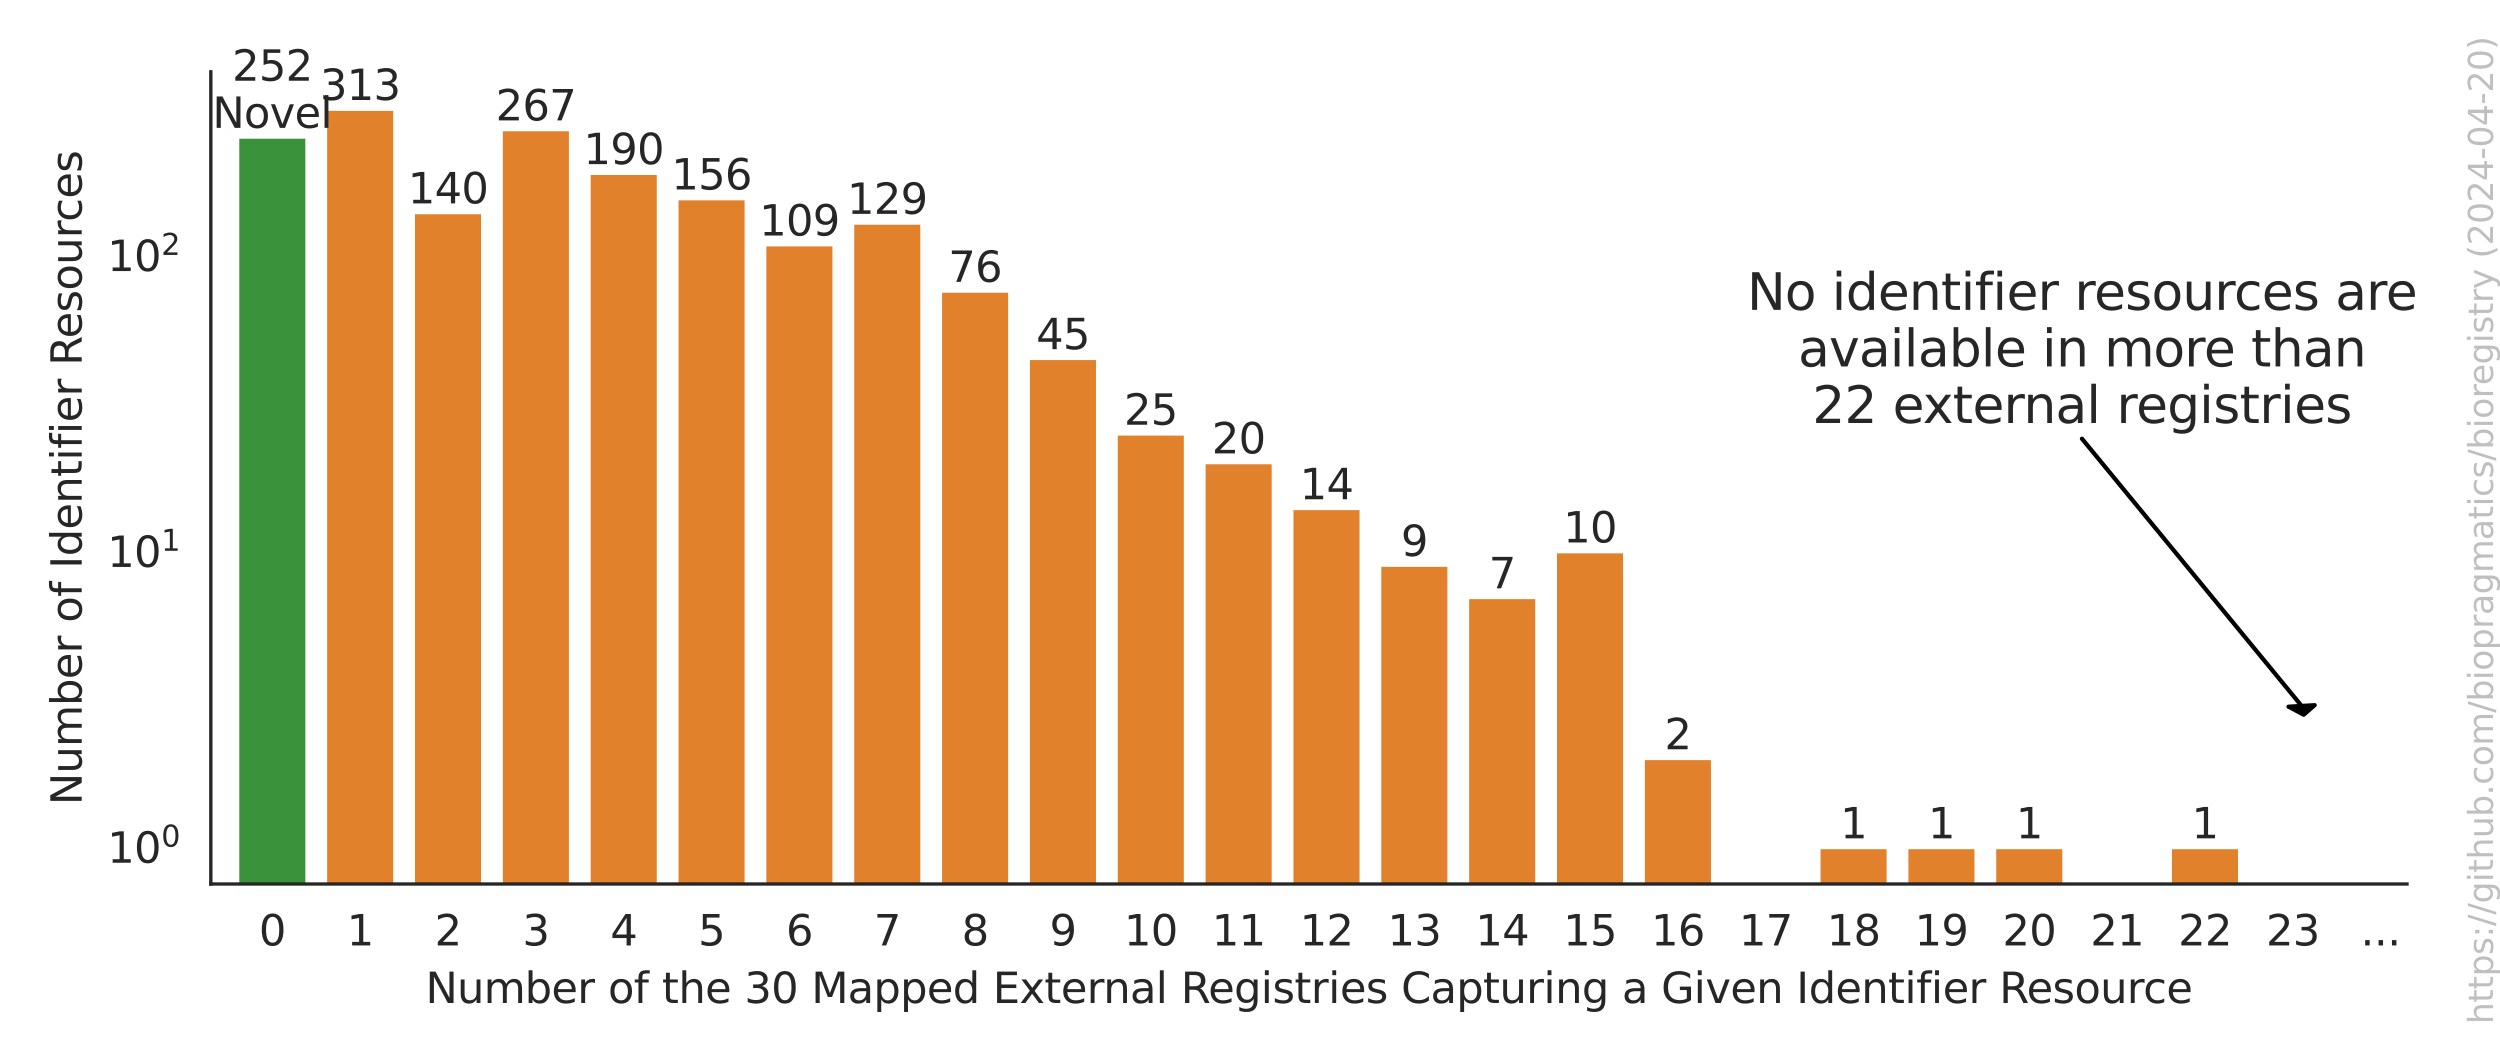 <?xml version="1.0" encoding="utf-8" standalone="no"?>
<!DOCTYPE svg PUBLIC "-//W3C//DTD SVG 1.1//EN"
  "http://www.w3.org/Graphics/SVG/1.1/DTD/svg11.dtd">
<svg xmlns:xlink="http://www.w3.org/1999/xlink" width="594pt" height="252pt" viewBox="0 0 594 252" xmlns="http://www.w3.org/2000/svg" version="1.1">
 <defs>
  <style type="text/css">*{stroke-linejoin: round; stroke-linecap: butt}</style>
 </defs>
 <g id="figure_1">
  <g id="patch_1">
   <path d="M 0 252 
L 594 252 
L 594 0 
L 0 0 
z
" style="fill: #ffffff"/>
  </g>
  <g id="axes_1">
   <g id="patch_2">
    <path d="M 50.093 210.04 
L 571.907 210.04 
L 571.907 17.069 
L 50.093 17.069 
z
" style="fill: #ffffff"/>
   </g>
   <g id="matplotlib.axis_1">
    <g id="xtick_1">
     <g id="text_1">
      <!-- 0 -->
      <g style="fill: #262626" transform="translate(61.522 224.638) scale(0.1 -0.1)">
       <defs>
        <path id="DejaVuSans-30" d="M 2034 4250 
Q 1547 4250 1301 3770 
Q 1056 3291 1056 2328 
Q 1056 1369 1301 889 
Q 1547 409 2034 409 
Q 2525 409 2770 889 
Q 3016 1369 3016 2328 
Q 3016 3291 2770 3770 
Q 2525 4250 2034 4250 
z
M 2034 4750 
Q 2819 4750 3233 4129 
Q 3647 3509 3647 2328 
Q 3647 1150 3233 529 
Q 2819 -91 2034 -91 
Q 1250 -91 836 529 
Q 422 1150 422 2328 
Q 422 3509 836 4129 
Q 1250 4750 2034 4750 
z
" transform="scale(0.016)"/>
       </defs>
       <use xlink:href="#DejaVuSans-30"/>
      </g>
     </g>
    </g>
    <g id="xtick_2">
     <g id="text_2">
      <!-- 1 -->
      <g style="fill: #262626" transform="translate(82.395 224.638) scale(0.1 -0.1)">
       <defs>
        <path id="DejaVuSans-31" d="M 794 531 
L 1825 531 
L 1825 4091 
L 703 3866 
L 703 4441 
L 1819 4666 
L 2450 4666 
L 2450 531 
L 3481 531 
L 3481 0 
L 794 0 
L 794 531 
z
" transform="scale(0.016)"/>
       </defs>
       <use xlink:href="#DejaVuSans-31"/>
      </g>
     </g>
    </g>
    <g id="xtick_3">
     <g id="text_3">
      <!-- 2 -->
      <g style="fill: #262626" transform="translate(103.267 224.638) scale(0.1 -0.1)">
       <defs>
        <path id="DejaVuSans-32" d="M 1228 531 
L 3431 531 
L 3431 0 
L 469 0 
L 469 531 
Q 828 903 1448 1529 
Q 2069 2156 2228 2338 
Q 2531 2678 2651 2914 
Q 2772 3150 2772 3378 
Q 2772 3750 2511 3984 
Q 2250 4219 1831 4219 
Q 1534 4219 1204 4116 
Q 875 4013 500 3803 
L 500 4441 
Q 881 4594 1212 4672 
Q 1544 4750 1819 4750 
Q 2544 4750 2975 4387 
Q 3406 4025 3406 3419 
Q 3406 3131 3298 2873 
Q 3191 2616 2906 2266 
Q 2828 2175 2409 1742 
Q 1991 1309 1228 531 
z
" transform="scale(0.016)"/>
       </defs>
       <use xlink:href="#DejaVuSans-32"/>
      </g>
     </g>
    </g>
    <g id="xtick_4">
     <g id="text_4">
      <!-- 3 -->
      <g style="fill: #262626" transform="translate(124.14 224.638) scale(0.1 -0.1)">
       <defs>
        <path id="DejaVuSans-33" d="M 2597 2516 
Q 3050 2419 3304 2112 
Q 3559 1806 3559 1356 
Q 3559 666 3084 287 
Q 2609 -91 1734 -91 
Q 1441 -91 1130 -33 
Q 819 25 488 141 
L 488 750 
Q 750 597 1062 519 
Q 1375 441 1716 441 
Q 2309 441 2620 675 
Q 2931 909 2931 1356 
Q 2931 1769 2642 2001 
Q 2353 2234 1838 2234 
L 1294 2234 
L 1294 2753 
L 1863 2753 
Q 2328 2753 2575 2939 
Q 2822 3125 2822 3475 
Q 2822 3834 2567 4026 
Q 2313 4219 1838 4219 
Q 1578 4219 1281 4162 
Q 984 4106 628 3988 
L 628 4550 
Q 988 4650 1302 4700 
Q 1616 4750 1894 4750 
Q 2613 4750 3031 4423 
Q 3450 4097 3450 3541 
Q 3450 3153 3228 2886 
Q 3006 2619 2597 2516 
z
" transform="scale(0.016)"/>
       </defs>
       <use xlink:href="#DejaVuSans-33"/>
      </g>
     </g>
    </g>
    <g id="xtick_5">
     <g id="text_5">
      <!-- 4 -->
      <g style="fill: #262626" transform="translate(145.012 224.638) scale(0.1 -0.1)">
       <defs>
        <path id="DejaVuSans-34" d="M 2419 4116 
L 825 1625 
L 2419 1625 
L 2419 4116 
z
M 2253 4666 
L 3047 4666 
L 3047 1625 
L 3713 1625 
L 3713 1100 
L 3047 1100 
L 3047 0 
L 2419 0 
L 2419 1100 
L 313 1100 
L 313 1709 
L 2253 4666 
z
" transform="scale(0.016)"/>
       </defs>
       <use xlink:href="#DejaVuSans-34"/>
      </g>
     </g>
    </g>
    <g id="xtick_6">
     <g id="text_6">
      <!-- 5 -->
      <g style="fill: #262626" transform="translate(165.885 224.638) scale(0.1 -0.1)">
       <defs>
        <path id="DejaVuSans-35" d="M 691 4666 
L 3169 4666 
L 3169 4134 
L 1269 4134 
L 1269 2991 
Q 1406 3038 1543 3061 
Q 1681 3084 1819 3084 
Q 2600 3084 3056 2656 
Q 3513 2228 3513 1497 
Q 3513 744 3044 326 
Q 2575 -91 1722 -91 
Q 1428 -91 1123 -41 
Q 819 9 494 109 
L 494 744 
Q 775 591 1075 516 
Q 1375 441 1709 441 
Q 2250 441 2565 725 
Q 2881 1009 2881 1497 
Q 2881 1984 2565 2268 
Q 2250 2553 1709 2553 
Q 1456 2553 1204 2497 
Q 953 2441 691 2322 
L 691 4666 
z
" transform="scale(0.016)"/>
       </defs>
       <use xlink:href="#DejaVuSans-35"/>
      </g>
     </g>
    </g>
    <g id="xtick_7">
     <g id="text_7">
      <!-- 6 -->
      <g style="fill: #262626" transform="translate(186.758 224.638) scale(0.1 -0.1)">
       <defs>
        <path id="DejaVuSans-36" d="M 2113 2584 
Q 1688 2584 1439 2293 
Q 1191 2003 1191 1497 
Q 1191 994 1439 701 
Q 1688 409 2113 409 
Q 2538 409 2786 701 
Q 3034 994 3034 1497 
Q 3034 2003 2786 2293 
Q 2538 2584 2113 2584 
z
M 3366 4563 
L 3366 3988 
Q 3128 4100 2886 4159 
Q 2644 4219 2406 4219 
Q 1781 4219 1451 3797 
Q 1122 3375 1075 2522 
Q 1259 2794 1537 2939 
Q 1816 3084 2150 3084 
Q 2853 3084 3261 2657 
Q 3669 2231 3669 1497 
Q 3669 778 3244 343 
Q 2819 -91 2113 -91 
Q 1303 -91 875 529 
Q 447 1150 447 2328 
Q 447 3434 972 4092 
Q 1497 4750 2381 4750 
Q 2619 4750 2861 4703 
Q 3103 4656 3366 4563 
z
" transform="scale(0.016)"/>
       </defs>
       <use xlink:href="#DejaVuSans-36"/>
      </g>
     </g>
    </g>
    <g id="xtick_8">
     <g id="text_8">
      <!-- 7 -->
      <g style="fill: #262626" transform="translate(207.63 224.638) scale(0.1 -0.1)">
       <defs>
        <path id="DejaVuSans-37" d="M 525 4666 
L 3525 4666 
L 3525 4397 
L 1831 0 
L 1172 0 
L 2766 4134 
L 525 4134 
L 525 4666 
z
" transform="scale(0.016)"/>
       </defs>
       <use xlink:href="#DejaVuSans-37"/>
      </g>
     </g>
    </g>
    <g id="xtick_9">
     <g id="text_9">
      <!-- 8 -->
      <g style="fill: #262626" transform="translate(228.503 224.638) scale(0.1 -0.1)">
       <defs>
        <path id="DejaVuSans-38" d="M 2034 2216 
Q 1584 2216 1326 1975 
Q 1069 1734 1069 1313 
Q 1069 891 1326 650 
Q 1584 409 2034 409 
Q 2484 409 2743 651 
Q 3003 894 3003 1313 
Q 3003 1734 2745 1975 
Q 2488 2216 2034 2216 
z
M 1403 2484 
Q 997 2584 770 2862 
Q 544 3141 544 3541 
Q 544 4100 942 4425 
Q 1341 4750 2034 4750 
Q 2731 4750 3128 4425 
Q 3525 4100 3525 3541 
Q 3525 3141 3298 2862 
Q 3072 2584 2669 2484 
Q 3125 2378 3379 2068 
Q 3634 1759 3634 1313 
Q 3634 634 3220 271 
Q 2806 -91 2034 -91 
Q 1263 -91 848 271 
Q 434 634 434 1313 
Q 434 1759 690 2068 
Q 947 2378 1403 2484 
z
M 1172 3481 
Q 1172 3119 1398 2916 
Q 1625 2713 2034 2713 
Q 2441 2713 2670 2916 
Q 2900 3119 2900 3481 
Q 2900 3844 2670 4047 
Q 2441 4250 2034 4250 
Q 1625 4250 1398 4047 
Q 1172 3844 1172 3481 
z
" transform="scale(0.016)"/>
       </defs>
       <use xlink:href="#DejaVuSans-38"/>
      </g>
     </g>
    </g>
    <g id="xtick_10">
     <g id="text_10">
      <!-- 9 -->
      <g style="fill: #262626" transform="translate(249.375 224.638) scale(0.1 -0.1)">
       <defs>
        <path id="DejaVuSans-39" d="M 703 97 
L 703 672 
Q 941 559 1184 500 
Q 1428 441 1663 441 
Q 2288 441 2617 861 
Q 2947 1281 2994 2138 
Q 2813 1869 2534 1725 
Q 2256 1581 1919 1581 
Q 1219 1581 811 2004 
Q 403 2428 403 3163 
Q 403 3881 828 4315 
Q 1253 4750 1959 4750 
Q 2769 4750 3195 4129 
Q 3622 3509 3622 2328 
Q 3622 1225 3098 567 
Q 2575 -91 1691 -91 
Q 1453 -91 1209 -44 
Q 966 3 703 97 
z
M 1959 2075 
Q 2384 2075 2632 2365 
Q 2881 2656 2881 3163 
Q 2881 3666 2632 3958 
Q 2384 4250 1959 4250 
Q 1534 4250 1286 3958 
Q 1038 3666 1038 3163 
Q 1038 2656 1286 2365 
Q 1534 2075 1959 2075 
z
" transform="scale(0.016)"/>
       </defs>
       <use xlink:href="#DejaVuSans-39"/>
      </g>
     </g>
    </g>
    <g id="xtick_11">
     <g id="text_11">
      <!-- 10 -->
      <g style="fill: #262626" transform="translate(267.067 224.638) scale(0.1 -0.1)">
       <use xlink:href="#DejaVuSans-31"/>
       <use xlink:href="#DejaVuSans-30" x="63.623"/>
      </g>
     </g>
    </g>
    <g id="xtick_12">
     <g id="text_12">
      <!-- 11 -->
      <g style="fill: #262626" transform="translate(287.939 224.638) scale(0.1 -0.1)">
       <use xlink:href="#DejaVuSans-31"/>
       <use xlink:href="#DejaVuSans-31" x="63.623"/>
      </g>
     </g>
    </g>
    <g id="xtick_13">
     <g id="text_13">
      <!-- 12 -->
      <g style="fill: #262626" transform="translate(308.812 224.638) scale(0.1 -0.1)">
       <use xlink:href="#DejaVuSans-31"/>
       <use xlink:href="#DejaVuSans-32" x="63.623"/>
      </g>
     </g>
    </g>
    <g id="xtick_14">
     <g id="text_14">
      <!-- 13 -->
      <g style="fill: #262626" transform="translate(329.684 224.638) scale(0.1 -0.1)">
       <use xlink:href="#DejaVuSans-31"/>
       <use xlink:href="#DejaVuSans-33" x="63.623"/>
      </g>
     </g>
    </g>
    <g id="xtick_15">
     <g id="text_15">
      <!-- 14 -->
      <g style="fill: #262626" transform="translate(350.557 224.638) scale(0.1 -0.1)">
       <use xlink:href="#DejaVuSans-31"/>
       <use xlink:href="#DejaVuSans-34" x="63.623"/>
      </g>
     </g>
    </g>
    <g id="xtick_16">
     <g id="text_16">
      <!-- 15 -->
      <g style="fill: #262626" transform="translate(371.429 224.638) scale(0.1 -0.1)">
       <use xlink:href="#DejaVuSans-31"/>
       <use xlink:href="#DejaVuSans-35" x="63.623"/>
      </g>
     </g>
    </g>
    <g id="xtick_17">
     <g id="text_17">
      <!-- 16 -->
      <g style="fill: #262626" transform="translate(392.302 224.638) scale(0.1 -0.1)">
       <use xlink:href="#DejaVuSans-31"/>
       <use xlink:href="#DejaVuSans-36" x="63.623"/>
      </g>
     </g>
    </g>
    <g id="xtick_18">
     <g id="text_18">
      <!-- 17 -->
      <g style="fill: #262626" transform="translate(413.175 224.638) scale(0.1 -0.1)">
       <use xlink:href="#DejaVuSans-31"/>
       <use xlink:href="#DejaVuSans-37" x="63.623"/>
      </g>
     </g>
    </g>
    <g id="xtick_19">
     <g id="text_19">
      <!-- 18 -->
      <g style="fill: #262626" transform="translate(434.047 224.638) scale(0.1 -0.1)">
       <use xlink:href="#DejaVuSans-31"/>
       <use xlink:href="#DejaVuSans-38" x="63.623"/>
      </g>
     </g>
    </g>
    <g id="xtick_20">
     <g id="text_20">
      <!-- 19 -->
      <g style="fill: #262626" transform="translate(454.92 224.638) scale(0.1 -0.1)">
       <use xlink:href="#DejaVuSans-31"/>
       <use xlink:href="#DejaVuSans-39" x="63.623"/>
      </g>
     </g>
    </g>
    <g id="xtick_21">
     <g id="text_21">
      <!-- 20 -->
      <g style="fill: #262626" transform="translate(475.792 224.638) scale(0.1 -0.1)">
       <use xlink:href="#DejaVuSans-32"/>
       <use xlink:href="#DejaVuSans-30" x="63.623"/>
      </g>
     </g>
    </g>
    <g id="xtick_22">
     <g id="text_22">
      <!-- 21 -->
      <g style="fill: #262626" transform="translate(496.665 224.638) scale(0.1 -0.1)">
       <use xlink:href="#DejaVuSans-32"/>
       <use xlink:href="#DejaVuSans-31" x="63.623"/>
      </g>
     </g>
    </g>
    <g id="xtick_23">
     <g id="text_23">
      <!-- 22 -->
      <g style="fill: #262626" transform="translate(517.537 224.638) scale(0.1 -0.1)">
       <use xlink:href="#DejaVuSans-32"/>
       <use xlink:href="#DejaVuSans-32" x="63.623"/>
      </g>
     </g>
    </g>
    <g id="xtick_24">
     <g id="text_24">
      <!-- 23 -->
      <g style="fill: #262626" transform="translate(538.41 224.638) scale(0.1 -0.1)">
       <use xlink:href="#DejaVuSans-32"/>
       <use xlink:href="#DejaVuSans-33" x="63.623"/>
      </g>
     </g>
    </g>
    <g id="xtick_25">
     <g id="text_25">
      <!-- ... -->
      <g style="fill: #262626" transform="translate(560.878 224.638) scale(0.1 -0.1)">
       <defs>
        <path id="DejaVuSans-2e" d="M 684 794 
L 1344 794 
L 1344 0 
L 684 0 
L 684 794 
z
" transform="scale(0.016)"/>
       </defs>
       <use xlink:href="#DejaVuSans-2e"/>
       <use xlink:href="#DejaVuSans-2e" x="31.787"/>
       <use xlink:href="#DejaVuSans-2e" x="63.574"/>
      </g>
     </g>
    </g>
    <g id="text_26">
     <!-- Number of the 30 Mapped External Registries Capturing a Given Identifier Resource -->
     <g style="fill: #262626" transform="translate(101.114 238.317) scale(0.1 -0.1)">
      <defs>
       <path id="DejaVuSans-4e" d="M 628 4666 
L 1478 4666 
L 3547 763 
L 3547 4666 
L 4159 4666 
L 4159 0 
L 3309 0 
L 1241 3903 
L 1241 0 
L 628 0 
L 628 4666 
z
" transform="scale(0.016)"/>
       <path id="DejaVuSans-75" d="M 544 1381 
L 544 3500 
L 1119 3500 
L 1119 1403 
Q 1119 906 1312 657 
Q 1506 409 1894 409 
Q 2359 409 2629 706 
Q 2900 1003 2900 1516 
L 2900 3500 
L 3475 3500 
L 3475 0 
L 2900 0 
L 2900 538 
Q 2691 219 2414 64 
Q 2138 -91 1772 -91 
Q 1169 -91 856 284 
Q 544 659 544 1381 
z
M 1991 3584 
L 1991 3584 
z
" transform="scale(0.016)"/>
       <path id="DejaVuSans-6d" d="M 3328 2828 
Q 3544 3216 3844 3400 
Q 4144 3584 4550 3584 
Q 5097 3584 5394 3201 
Q 5691 2819 5691 2113 
L 5691 0 
L 5113 0 
L 5113 2094 
Q 5113 2597 4934 2840 
Q 4756 3084 4391 3084 
Q 3944 3084 3684 2787 
Q 3425 2491 3425 1978 
L 3425 0 
L 2847 0 
L 2847 2094 
Q 2847 2600 2669 2842 
Q 2491 3084 2119 3084 
Q 1678 3084 1418 2786 
Q 1159 2488 1159 1978 
L 1159 0 
L 581 0 
L 581 3500 
L 1159 3500 
L 1159 2956 
Q 1356 3278 1631 3431 
Q 1906 3584 2284 3584 
Q 2666 3584 2933 3390 
Q 3200 3197 3328 2828 
z
" transform="scale(0.016)"/>
       <path id="DejaVuSans-62" d="M 3116 1747 
Q 3116 2381 2855 2742 
Q 2594 3103 2138 3103 
Q 1681 3103 1420 2742 
Q 1159 2381 1159 1747 
Q 1159 1113 1420 752 
Q 1681 391 2138 391 
Q 2594 391 2855 752 
Q 3116 1113 3116 1747 
z
M 1159 2969 
Q 1341 3281 1617 3432 
Q 1894 3584 2278 3584 
Q 2916 3584 3314 3078 
Q 3713 2572 3713 1747 
Q 3713 922 3314 415 
Q 2916 -91 2278 -91 
Q 1894 -91 1617 61 
Q 1341 213 1159 525 
L 1159 0 
L 581 0 
L 581 4863 
L 1159 4863 
L 1159 2969 
z
" transform="scale(0.016)"/>
       <path id="DejaVuSans-65" d="M 3597 1894 
L 3597 1613 
L 953 1613 
Q 991 1019 1311 708 
Q 1631 397 2203 397 
Q 2534 397 2845 478 
Q 3156 559 3463 722 
L 3463 178 
Q 3153 47 2828 -22 
Q 2503 -91 2169 -91 
Q 1331 -91 842 396 
Q 353 884 353 1716 
Q 353 2575 817 3079 
Q 1281 3584 2069 3584 
Q 2775 3584 3186 3129 
Q 3597 2675 3597 1894 
z
M 3022 2063 
Q 3016 2534 2758 2815 
Q 2500 3097 2075 3097 
Q 1594 3097 1305 2825 
Q 1016 2553 972 2059 
L 3022 2063 
z
" transform="scale(0.016)"/>
       <path id="DejaVuSans-72" d="M 2631 2963 
Q 2534 3019 2420 3045 
Q 2306 3072 2169 3072 
Q 1681 3072 1420 2755 
Q 1159 2438 1159 1844 
L 1159 0 
L 581 0 
L 581 3500 
L 1159 3500 
L 1159 2956 
Q 1341 3275 1631 3429 
Q 1922 3584 2338 3584 
Q 2397 3584 2469 3576 
Q 2541 3569 2628 3553 
L 2631 2963 
z
" transform="scale(0.016)"/>
       <path id="DejaVuSans-20" transform="scale(0.016)"/>
       <path id="DejaVuSans-6f" d="M 1959 3097 
Q 1497 3097 1228 2736 
Q 959 2375 959 1747 
Q 959 1119 1226 758 
Q 1494 397 1959 397 
Q 2419 397 2687 759 
Q 2956 1122 2956 1747 
Q 2956 2369 2687 2733 
Q 2419 3097 1959 3097 
z
M 1959 3584 
Q 2709 3584 3137 3096 
Q 3566 2609 3566 1747 
Q 3566 888 3137 398 
Q 2709 -91 1959 -91 
Q 1206 -91 779 398 
Q 353 888 353 1747 
Q 353 2609 779 3096 
Q 1206 3584 1959 3584 
z
" transform="scale(0.016)"/>
       <path id="DejaVuSans-66" d="M 2375 4863 
L 2375 4384 
L 1825 4384 
Q 1516 4384 1395 4259 
Q 1275 4134 1275 3809 
L 1275 3500 
L 2222 3500 
L 2222 3053 
L 1275 3053 
L 1275 0 
L 697 0 
L 697 3053 
L 147 3053 
L 147 3500 
L 697 3500 
L 697 3744 
Q 697 4328 969 4595 
Q 1241 4863 1831 4863 
L 2375 4863 
z
" transform="scale(0.016)"/>
       <path id="DejaVuSans-74" d="M 1172 4494 
L 1172 3500 
L 2356 3500 
L 2356 3053 
L 1172 3053 
L 1172 1153 
Q 1172 725 1289 603 
Q 1406 481 1766 481 
L 2356 481 
L 2356 0 
L 1766 0 
Q 1100 0 847 248 
Q 594 497 594 1153 
L 594 3053 
L 172 3053 
L 172 3500 
L 594 3500 
L 594 4494 
L 1172 4494 
z
" transform="scale(0.016)"/>
       <path id="DejaVuSans-68" d="M 3513 2113 
L 3513 0 
L 2938 0 
L 2938 2094 
Q 2938 2591 2744 2837 
Q 2550 3084 2163 3084 
Q 1697 3084 1428 2787 
Q 1159 2491 1159 1978 
L 1159 0 
L 581 0 
L 581 4863 
L 1159 4863 
L 1159 2956 
Q 1366 3272 1645 3428 
Q 1925 3584 2291 3584 
Q 2894 3584 3203 3211 
Q 3513 2838 3513 2113 
z
" transform="scale(0.016)"/>
       <path id="DejaVuSans-4d" d="M 628 4666 
L 1569 4666 
L 2759 1491 
L 3956 4666 
L 4897 4666 
L 4897 0 
L 4281 0 
L 4281 4097 
L 3078 897 
L 2444 897 
L 1241 4097 
L 1241 0 
L 628 0 
L 628 4666 
z
" transform="scale(0.016)"/>
       <path id="DejaVuSans-61" d="M 2194 1759 
Q 1497 1759 1228 1600 
Q 959 1441 959 1056 
Q 959 750 1161 570 
Q 1363 391 1709 391 
Q 2188 391 2477 730 
Q 2766 1069 2766 1631 
L 2766 1759 
L 2194 1759 
z
M 3341 1997 
L 3341 0 
L 2766 0 
L 2766 531 
Q 2569 213 2275 61 
Q 1981 -91 1556 -91 
Q 1019 -91 701 211 
Q 384 513 384 1019 
Q 384 1609 779 1909 
Q 1175 2209 1959 2209 
L 2766 2209 
L 2766 2266 
Q 2766 2663 2505 2880 
Q 2244 3097 1772 3097 
Q 1472 3097 1187 3025 
Q 903 2953 641 2809 
L 641 3341 
Q 956 3463 1253 3523 
Q 1550 3584 1831 3584 
Q 2591 3584 2966 3190 
Q 3341 2797 3341 1997 
z
" transform="scale(0.016)"/>
       <path id="DejaVuSans-70" d="M 1159 525 
L 1159 -1331 
L 581 -1331 
L 581 3500 
L 1159 3500 
L 1159 2969 
Q 1341 3281 1617 3432 
Q 1894 3584 2278 3584 
Q 2916 3584 3314 3078 
Q 3713 2572 3713 1747 
Q 3713 922 3314 415 
Q 2916 -91 2278 -91 
Q 1894 -91 1617 61 
Q 1341 213 1159 525 
z
M 3116 1747 
Q 3116 2381 2855 2742 
Q 2594 3103 2138 3103 
Q 1681 3103 1420 2742 
Q 1159 2381 1159 1747 
Q 1159 1113 1420 752 
Q 1681 391 2138 391 
Q 2594 391 2855 752 
Q 3116 1113 3116 1747 
z
" transform="scale(0.016)"/>
       <path id="DejaVuSans-64" d="M 2906 2969 
L 2906 4863 
L 3481 4863 
L 3481 0 
L 2906 0 
L 2906 525 
Q 2725 213 2448 61 
Q 2172 -91 1784 -91 
Q 1150 -91 751 415 
Q 353 922 353 1747 
Q 353 2572 751 3078 
Q 1150 3584 1784 3584 
Q 2172 3584 2448 3432 
Q 2725 3281 2906 2969 
z
M 947 1747 
Q 947 1113 1208 752 
Q 1469 391 1925 391 
Q 2381 391 2643 752 
Q 2906 1113 2906 1747 
Q 2906 2381 2643 2742 
Q 2381 3103 1925 3103 
Q 1469 3103 1208 2742 
Q 947 2381 947 1747 
z
" transform="scale(0.016)"/>
       <path id="DejaVuSans-45" d="M 628 4666 
L 3578 4666 
L 3578 4134 
L 1259 4134 
L 1259 2753 
L 3481 2753 
L 3481 2222 
L 1259 2222 
L 1259 531 
L 3634 531 
L 3634 0 
L 628 0 
L 628 4666 
z
" transform="scale(0.016)"/>
       <path id="DejaVuSans-78" d="M 3513 3500 
L 2247 1797 
L 3578 0 
L 2900 0 
L 1881 1375 
L 863 0 
L 184 0 
L 1544 1831 
L 300 3500 
L 978 3500 
L 1906 2253 
L 2834 3500 
L 3513 3500 
z
" transform="scale(0.016)"/>
       <path id="DejaVuSans-6e" d="M 3513 2113 
L 3513 0 
L 2938 0 
L 2938 2094 
Q 2938 2591 2744 2837 
Q 2550 3084 2163 3084 
Q 1697 3084 1428 2787 
Q 1159 2491 1159 1978 
L 1159 0 
L 581 0 
L 581 3500 
L 1159 3500 
L 1159 2956 
Q 1366 3272 1645 3428 
Q 1925 3584 2291 3584 
Q 2894 3584 3203 3211 
Q 3513 2838 3513 2113 
z
" transform="scale(0.016)"/>
       <path id="DejaVuSans-6c" d="M 603 4863 
L 1178 4863 
L 1178 0 
L 603 0 
L 603 4863 
z
" transform="scale(0.016)"/>
       <path id="DejaVuSans-52" d="M 2841 2188 
Q 3044 2119 3236 1894 
Q 3428 1669 3622 1275 
L 4263 0 
L 3584 0 
L 2988 1197 
Q 2756 1666 2539 1819 
Q 2322 1972 1947 1972 
L 1259 1972 
L 1259 0 
L 628 0 
L 628 4666 
L 2053 4666 
Q 2853 4666 3247 4331 
Q 3641 3997 3641 3322 
Q 3641 2881 3436 2590 
Q 3231 2300 2841 2188 
z
M 1259 4147 
L 1259 2491 
L 2053 2491 
Q 2509 2491 2742 2702 
Q 2975 2913 2975 3322 
Q 2975 3731 2742 3939 
Q 2509 4147 2053 4147 
L 1259 4147 
z
" transform="scale(0.016)"/>
       <path id="DejaVuSans-67" d="M 2906 1791 
Q 2906 2416 2648 2759 
Q 2391 3103 1925 3103 
Q 1463 3103 1205 2759 
Q 947 2416 947 1791 
Q 947 1169 1205 825 
Q 1463 481 1925 481 
Q 2391 481 2648 825 
Q 2906 1169 2906 1791 
z
M 3481 434 
Q 3481 -459 3084 -895 
Q 2688 -1331 1869 -1331 
Q 1566 -1331 1297 -1286 
Q 1028 -1241 775 -1147 
L 775 -588 
Q 1028 -725 1275 -790 
Q 1522 -856 1778 -856 
Q 2344 -856 2625 -561 
Q 2906 -266 2906 331 
L 2906 616 
Q 2728 306 2450 153 
Q 2172 0 1784 0 
Q 1141 0 747 490 
Q 353 981 353 1791 
Q 353 2603 747 3093 
Q 1141 3584 1784 3584 
Q 2172 3584 2450 3431 
Q 2728 3278 2906 2969 
L 2906 3500 
L 3481 3500 
L 3481 434 
z
" transform="scale(0.016)"/>
       <path id="DejaVuSans-69" d="M 603 3500 
L 1178 3500 
L 1178 0 
L 603 0 
L 603 3500 
z
M 603 4863 
L 1178 4863 
L 1178 4134 
L 603 4134 
L 603 4863 
z
" transform="scale(0.016)"/>
       <path id="DejaVuSans-73" d="M 2834 3397 
L 2834 2853 
Q 2591 2978 2328 3040 
Q 2066 3103 1784 3103 
Q 1356 3103 1142 2972 
Q 928 2841 928 2578 
Q 928 2378 1081 2264 
Q 1234 2150 1697 2047 
L 1894 2003 
Q 2506 1872 2764 1633 
Q 3022 1394 3022 966 
Q 3022 478 2636 193 
Q 2250 -91 1575 -91 
Q 1294 -91 989 -36 
Q 684 19 347 128 
L 347 722 
Q 666 556 975 473 
Q 1284 391 1588 391 
Q 1994 391 2212 530 
Q 2431 669 2431 922 
Q 2431 1156 2273 1281 
Q 2116 1406 1581 1522 
L 1381 1569 
Q 847 1681 609 1914 
Q 372 2147 372 2553 
Q 372 3047 722 3315 
Q 1072 3584 1716 3584 
Q 2034 3584 2315 3537 
Q 2597 3491 2834 3397 
z
" transform="scale(0.016)"/>
       <path id="DejaVuSans-43" d="M 4122 4306 
L 4122 3641 
Q 3803 3938 3442 4084 
Q 3081 4231 2675 4231 
Q 1875 4231 1450 3742 
Q 1025 3253 1025 2328 
Q 1025 1406 1450 917 
Q 1875 428 2675 428 
Q 3081 428 3442 575 
Q 3803 722 4122 1019 
L 4122 359 
Q 3791 134 3420 21 
Q 3050 -91 2638 -91 
Q 1578 -91 968 557 
Q 359 1206 359 2328 
Q 359 3453 968 4101 
Q 1578 4750 2638 4750 
Q 3056 4750 3426 4639 
Q 3797 4528 4122 4306 
z
" transform="scale(0.016)"/>
       <path id="DejaVuSans-47" d="M 3809 666 
L 3809 1919 
L 2778 1919 
L 2778 2438 
L 4434 2438 
L 4434 434 
Q 4069 175 3628 42 
Q 3188 -91 2688 -91 
Q 1594 -91 976 548 
Q 359 1188 359 2328 
Q 359 3472 976 4111 
Q 1594 4750 2688 4750 
Q 3144 4750 3555 4637 
Q 3966 4525 4313 4306 
L 4313 3634 
Q 3963 3931 3569 4081 
Q 3175 4231 2741 4231 
Q 1884 4231 1454 3753 
Q 1025 3275 1025 2328 
Q 1025 1384 1454 906 
Q 1884 428 2741 428 
Q 3075 428 3337 486 
Q 3600 544 3809 666 
z
" transform="scale(0.016)"/>
       <path id="DejaVuSans-76" d="M 191 3500 
L 800 3500 
L 1894 563 
L 2988 3500 
L 3597 3500 
L 2284 0 
L 1503 0 
L 191 3500 
z
" transform="scale(0.016)"/>
       <path id="DejaVuSans-49" d="M 628 4666 
L 1259 4666 
L 1259 0 
L 628 0 
L 628 4666 
z
" transform="scale(0.016)"/>
       <path id="DejaVuSans-63" d="M 3122 3366 
L 3122 2828 
Q 2878 2963 2633 3030 
Q 2388 3097 2138 3097 
Q 1578 3097 1268 2742 
Q 959 2388 959 1747 
Q 959 1106 1268 751 
Q 1578 397 2138 397 
Q 2388 397 2633 464 
Q 2878 531 3122 666 
L 3122 134 
Q 2881 22 2623 -34 
Q 2366 -91 2075 -91 
Q 1284 -91 818 406 
Q 353 903 353 1747 
Q 353 2603 823 3093 
Q 1294 3584 2113 3584 
Q 2378 3584 2631 3529 
Q 2884 3475 3122 3366 
z
" transform="scale(0.016)"/>
      </defs>
      <use xlink:href="#DejaVuSans-4e"/>
      <use xlink:href="#DejaVuSans-75" x="74.805"/>
      <use xlink:href="#DejaVuSans-6d" x="138.184"/>
      <use xlink:href="#DejaVuSans-62" x="235.596"/>
      <use xlink:href="#DejaVuSans-65" x="299.072"/>
      <use xlink:href="#DejaVuSans-72" x="360.596"/>
      <use xlink:href="#DejaVuSans-20" x="401.709"/>
      <use xlink:href="#DejaVuSans-6f" x="433.496"/>
      <use xlink:href="#DejaVuSans-66" x="494.678"/>
      <use xlink:href="#DejaVuSans-20" x="529.883"/>
      <use xlink:href="#DejaVuSans-74" x="561.67"/>
      <use xlink:href="#DejaVuSans-68" x="600.879"/>
      <use xlink:href="#DejaVuSans-65" x="664.258"/>
      <use xlink:href="#DejaVuSans-20" x="725.781"/>
      <use xlink:href="#DejaVuSans-33" x="757.568"/>
      <use xlink:href="#DejaVuSans-30" x="821.191"/>
      <use xlink:href="#DejaVuSans-20" x="884.814"/>
      <use xlink:href="#DejaVuSans-4d" x="916.602"/>
      <use xlink:href="#DejaVuSans-61" x="1002.881"/>
      <use xlink:href="#DejaVuSans-70" x="1064.16"/>
      <use xlink:href="#DejaVuSans-70" x="1127.637"/>
      <use xlink:href="#DejaVuSans-65" x="1191.113"/>
      <use xlink:href="#DejaVuSans-64" x="1252.637"/>
      <use xlink:href="#DejaVuSans-20" x="1316.113"/>
      <use xlink:href="#DejaVuSans-45" x="1347.9"/>
      <use xlink:href="#DejaVuSans-78" x="1411.084"/>
      <use xlink:href="#DejaVuSans-74" x="1470.264"/>
      <use xlink:href="#DejaVuSans-65" x="1509.473"/>
      <use xlink:href="#DejaVuSans-72" x="1570.996"/>
      <use xlink:href="#DejaVuSans-6e" x="1610.359"/>
      <use xlink:href="#DejaVuSans-61" x="1673.738"/>
      <use xlink:href="#DejaVuSans-6c" x="1735.018"/>
      <use xlink:href="#DejaVuSans-20" x="1762.801"/>
      <use xlink:href="#DejaVuSans-52" x="1794.588"/>
      <use xlink:href="#DejaVuSans-65" x="1859.57"/>
      <use xlink:href="#DejaVuSans-67" x="1921.094"/>
      <use xlink:href="#DejaVuSans-69" x="1984.57"/>
      <use xlink:href="#DejaVuSans-73" x="2012.354"/>
      <use xlink:href="#DejaVuSans-74" x="2064.453"/>
      <use xlink:href="#DejaVuSans-72" x="2103.662"/>
      <use xlink:href="#DejaVuSans-69" x="2144.775"/>
      <use xlink:href="#DejaVuSans-65" x="2172.559"/>
      <use xlink:href="#DejaVuSans-73" x="2234.082"/>
      <use xlink:href="#DejaVuSans-20" x="2286.182"/>
      <use xlink:href="#DejaVuSans-43" x="2317.969"/>
      <use xlink:href="#DejaVuSans-61" x="2387.793"/>
      <use xlink:href="#DejaVuSans-70" x="2449.072"/>
      <use xlink:href="#DejaVuSans-74" x="2512.549"/>
      <use xlink:href="#DejaVuSans-75" x="2551.758"/>
      <use xlink:href="#DejaVuSans-72" x="2615.137"/>
      <use xlink:href="#DejaVuSans-69" x="2656.25"/>
      <use xlink:href="#DejaVuSans-6e" x="2684.033"/>
      <use xlink:href="#DejaVuSans-67" x="2747.412"/>
      <use xlink:href="#DejaVuSans-20" x="2810.889"/>
      <use xlink:href="#DejaVuSans-61" x="2842.676"/>
      <use xlink:href="#DejaVuSans-20" x="2903.955"/>
      <use xlink:href="#DejaVuSans-47" x="2935.742"/>
      <use xlink:href="#DejaVuSans-69" x="3013.232"/>
      <use xlink:href="#DejaVuSans-76" x="3041.016"/>
      <use xlink:href="#DejaVuSans-65" x="3100.195"/>
      <use xlink:href="#DejaVuSans-6e" x="3161.719"/>
      <use xlink:href="#DejaVuSans-20" x="3225.098"/>
      <use xlink:href="#DejaVuSans-49" x="3256.885"/>
      <use xlink:href="#DejaVuSans-64" x="3286.377"/>
      <use xlink:href="#DejaVuSans-65" x="3349.854"/>
      <use xlink:href="#DejaVuSans-6e" x="3411.377"/>
      <use xlink:href="#DejaVuSans-74" x="3474.756"/>
      <use xlink:href="#DejaVuSans-69" x="3513.965"/>
      <use xlink:href="#DejaVuSans-66" x="3541.748"/>
      <use xlink:href="#DejaVuSans-69" x="3576.953"/>
      <use xlink:href="#DejaVuSans-65" x="3604.736"/>
      <use xlink:href="#DejaVuSans-72" x="3666.26"/>
      <use xlink:href="#DejaVuSans-20" x="3707.373"/>
      <use xlink:href="#DejaVuSans-52" x="3739.16"/>
      <use xlink:href="#DejaVuSans-65" x="3804.143"/>
      <use xlink:href="#DejaVuSans-73" x="3865.666"/>
      <use xlink:href="#DejaVuSans-6f" x="3917.766"/>
      <use xlink:href="#DejaVuSans-75" x="3978.947"/>
      <use xlink:href="#DejaVuSans-72" x="4042.326"/>
      <use xlink:href="#DejaVuSans-63" x="4081.189"/>
      <use xlink:href="#DejaVuSans-65" x="4136.17"/>
     </g>
    </g>
   </g>
   <g id="matplotlib.axis_2">
    <g id="ytick_1">
     <g id="text_27">
      <!-- $\mathdefault{10^{0}}$ -->
      <g style="fill: #262626" transform="translate(25.493 205.068) scale(0.1 -0.1)">
       <use xlink:href="#DejaVuSans-31" transform="translate(0 0.766)"/>
       <use xlink:href="#DejaVuSans-30" transform="translate(63.623 0.766)"/>
       <use xlink:href="#DejaVuSans-30" transform="translate(128.203 39.047) scale(0.7)"/>
      </g>
     </g>
    </g>
    <g id="ytick_2">
     <g id="text_28">
      <!-- $\mathdefault{10^{1}}$ -->
      <g style="fill: #262626" transform="translate(25.493 134.771) scale(0.1 -0.1)">
       <use xlink:href="#DejaVuSans-31" transform="translate(0 0.684)"/>
       <use xlink:href="#DejaVuSans-30" transform="translate(63.623 0.684)"/>
       <use xlink:href="#DejaVuSans-31" transform="translate(128.203 38.966) scale(0.7)"/>
      </g>
     </g>
    </g>
    <g id="ytick_3">
     <g id="text_29">
      <!-- $\mathdefault{10^{2}}$ -->
      <g style="fill: #262626" transform="translate(25.493 64.475) scale(0.1 -0.1)">
       <use xlink:href="#DejaVuSans-31" transform="translate(0 0.766)"/>
       <use xlink:href="#DejaVuSans-30" transform="translate(63.623 0.766)"/>
       <use xlink:href="#DejaVuSans-32" transform="translate(128.203 39.047) scale(0.7)"/>
      </g>
     </g>
    </g>
    <g id="ytick_4"/>
    <g id="ytick_5"/>
    <g id="ytick_6"/>
    <g id="ytick_7"/>
    <g id="ytick_8"/>
    <g id="ytick_9"/>
    <g id="ytick_10"/>
    <g id="ytick_11"/>
    <g id="ytick_12"/>
    <g id="ytick_13"/>
    <g id="ytick_14"/>
    <g id="ytick_15"/>
    <g id="ytick_16"/>
    <g id="ytick_17"/>
    <g id="ytick_18"/>
    <g id="ytick_19"/>
    <g id="ytick_20"/>
    <g id="ytick_21"/>
    <g id="ytick_22"/>
    <g id="ytick_23"/>
    <g id="ytick_24"/>
    <g id="text_30">
     <!-- Number of Identifier Resources -->
     <g style="fill: #262626" transform="translate(19.413 191.284) rotate(-90) scale(0.1 -0.1)">
      <use xlink:href="#DejaVuSans-4e"/>
      <use xlink:href="#DejaVuSans-75" x="74.805"/>
      <use xlink:href="#DejaVuSans-6d" x="138.184"/>
      <use xlink:href="#DejaVuSans-62" x="235.596"/>
      <use xlink:href="#DejaVuSans-65" x="299.072"/>
      <use xlink:href="#DejaVuSans-72" x="360.596"/>
      <use xlink:href="#DejaVuSans-20" x="401.709"/>
      <use xlink:href="#DejaVuSans-6f" x="433.496"/>
      <use xlink:href="#DejaVuSans-66" x="494.678"/>
      <use xlink:href="#DejaVuSans-20" x="529.883"/>
      <use xlink:href="#DejaVuSans-49" x="561.67"/>
      <use xlink:href="#DejaVuSans-64" x="591.162"/>
      <use xlink:href="#DejaVuSans-65" x="654.639"/>
      <use xlink:href="#DejaVuSans-6e" x="716.162"/>
      <use xlink:href="#DejaVuSans-74" x="779.541"/>
      <use xlink:href="#DejaVuSans-69" x="818.75"/>
      <use xlink:href="#DejaVuSans-66" x="846.533"/>
      <use xlink:href="#DejaVuSans-69" x="881.738"/>
      <use xlink:href="#DejaVuSans-65" x="909.521"/>
      <use xlink:href="#DejaVuSans-72" x="971.045"/>
      <use xlink:href="#DejaVuSans-20" x="1012.158"/>
      <use xlink:href="#DejaVuSans-52" x="1043.945"/>
      <use xlink:href="#DejaVuSans-65" x="1108.928"/>
      <use xlink:href="#DejaVuSans-73" x="1170.451"/>
      <use xlink:href="#DejaVuSans-6f" x="1222.551"/>
      <use xlink:href="#DejaVuSans-75" x="1283.732"/>
      <use xlink:href="#DejaVuSans-72" x="1347.111"/>
      <use xlink:href="#DejaVuSans-63" x="1385.975"/>
      <use xlink:href="#DejaVuSans-65" x="1440.955"/>
      <use xlink:href="#DejaVuSans-73" x="1502.479"/>
     </g>
    </g>
   </g>
   <g id="patch_3">
    <path d="M 56.354 70497.7 
L 73.053 70497.7 
L 73.053 32.459 
L 56.354 32.459 
z
" clip-path="url(#pf5212afec3)" style="fill: #3a923a; stroke: #ffffff; stroke-linejoin: miter"/>
   </g>
   <g id="patch_4">
    <path d="M 77.227 70497.7 
L 93.925 70497.7 
L 93.925 25.841 
L 77.227 25.841 
z
" clip-path="url(#pf5212afec3)" style="fill: #e1812c; stroke: #ffffff; stroke-linejoin: miter"/>
   </g>
   <g id="patch_5">
    <path d="M 98.1 70497.7 
L 114.798 70497.7 
L 114.798 50.403 
L 98.1 50.403 
z
" clip-path="url(#pf5212afec3)" style="fill: #e1812c; stroke: #ffffff; stroke-linejoin: miter"/>
   </g>
   <g id="patch_6">
    <path d="M 118.972 70497.7 
L 135.67 70497.7 
L 135.67 30.694 
L 118.972 30.694 
z
" clip-path="url(#pf5212afec3)" style="fill: #e1812c; stroke: #ffffff; stroke-linejoin: miter"/>
   </g>
   <g id="patch_7">
    <path d="M 139.845 70497.7 
L 156.543 70497.7 
L 156.543 41.08 
L 139.845 41.08 
z
" clip-path="url(#pf5212afec3)" style="fill: #e1812c; stroke: #ffffff; stroke-linejoin: miter"/>
   </g>
   <g id="patch_8">
    <path d="M 160.717 70497.7 
L 177.415 70497.7 
L 177.415 47.1 
L 160.717 47.1 
z
" clip-path="url(#pf5212afec3)" style="fill: #e1812c; stroke: #ffffff; stroke-linejoin: miter"/>
   </g>
   <g id="patch_9">
    <path d="M 181.59 70497.7 
L 198.288 70497.7 
L 198.288 58.045 
L 181.59 58.045 
z
" clip-path="url(#pf5212afec3)" style="fill: #e1812c; stroke: #ffffff; stroke-linejoin: miter"/>
   </g>
   <g id="patch_10">
    <path d="M 202.462 70497.7 
L 219.16 70497.7 
L 219.16 52.902 
L 202.462 52.902 
z
" clip-path="url(#pf5212afec3)" style="fill: #e1812c; stroke: #ffffff; stroke-linejoin: miter"/>
   </g>
   <g id="patch_11">
    <path d="M 223.335 70497.7 
L 240.033 70497.7 
L 240.033 69.054 
L 223.335 69.054 
z
" clip-path="url(#pf5212afec3)" style="fill: #e1812c; stroke: #ffffff; stroke-linejoin: miter"/>
   </g>
   <g id="patch_12">
    <path d="M 244.208 70497.7 
L 260.906 70497.7 
L 260.906 85.054 
L 244.208 85.054 
z
" clip-path="url(#pf5212afec3)" style="fill: #e1812c; stroke: #ffffff; stroke-linejoin: miter"/>
   </g>
   <g id="patch_13">
    <path d="M 265.08 70497.7 
L 281.778 70497.7 
L 281.778 102.998 
L 265.08 102.998 
z
" clip-path="url(#pf5212afec3)" style="fill: #e1812c; stroke: #ffffff; stroke-linejoin: miter"/>
   </g>
   <g id="patch_14">
    <path d="M 285.953 70497.7 
L 302.651 70497.7 
L 302.651 109.811 
L 285.953 109.811 
z
" clip-path="url(#pf5212afec3)" style="fill: #e1812c; stroke: #ffffff; stroke-linejoin: miter"/>
   </g>
   <g id="patch_15">
    <path d="M 306.825 70497.7 
L 323.523 70497.7 
L 323.523 120.7 
L 306.825 120.7 
z
" clip-path="url(#pf5212afec3)" style="fill: #e1812c; stroke: #ffffff; stroke-linejoin: miter"/>
   </g>
   <g id="patch_16">
    <path d="M 327.698 70497.7 
L 344.396 70497.7 
L 344.396 134.189 
L 327.698 134.189 
z
" clip-path="url(#pf5212afec3)" style="fill: #e1812c; stroke: #ffffff; stroke-linejoin: miter"/>
   </g>
   <g id="patch_17">
    <path d="M 348.57 70497.7 
L 365.268 70497.7 
L 365.268 141.861 
L 348.57 141.861 
z
" clip-path="url(#pf5212afec3)" style="fill: #e1812c; stroke: #ffffff; stroke-linejoin: miter"/>
   </g>
   <g id="patch_18">
    <path d="M 369.443 70497.7 
L 386.141 70497.7 
L 386.141 130.972 
L 369.443 130.972 
z
" clip-path="url(#pf5212afec3)" style="fill: #e1812c; stroke: #ffffff; stroke-linejoin: miter"/>
   </g>
   <g id="patch_19">
    <path d="M 390.315 70497.7 
L 407.014 70497.7 
L 407.014 180.107 
L 390.315 180.107 
z
" clip-path="url(#pf5212afec3)" style="fill: #e1812c; stroke: #ffffff; stroke-linejoin: miter"/>
   </g>
   <g id="patch_20">
    <path d="M 411.188 70497.7 
L 427.886 70497.7 
L 427.886 70497.7 
L 411.188 70497.7 
z
" clip-path="url(#pf5212afec3)" style="fill: #e1812c; stroke: #ffffff; stroke-linejoin: miter"/>
   </g>
   <g id="patch_21">
    <path d="M 432.061 70497.7 
L 448.759 70497.7 
L 448.759 201.269 
L 432.061 201.269 
z
" clip-path="url(#pf5212afec3)" style="fill: #e1812c; stroke: #ffffff; stroke-linejoin: miter"/>
   </g>
   <g id="patch_22">
    <path d="M 452.933 70497.7 
L 469.631 70497.7 
L 469.631 201.269 
L 452.933 201.269 
z
" clip-path="url(#pf5212afec3)" style="fill: #e1812c; stroke: #ffffff; stroke-linejoin: miter"/>
   </g>
   <g id="patch_23">
    <path d="M 473.806 70497.7 
L 490.504 70497.7 
L 490.504 201.269 
L 473.806 201.269 
z
" clip-path="url(#pf5212afec3)" style="fill: #e1812c; stroke: #ffffff; stroke-linejoin: miter"/>
   </g>
   <g id="patch_24">
    <path d="M 494.678 70497.7 
L 511.376 70497.7 
L 511.376 70497.7 
L 494.678 70497.7 
z
" clip-path="url(#pf5212afec3)" style="fill: #e1812c; stroke: #ffffff; stroke-linejoin: miter"/>
   </g>
   <g id="patch_25">
    <path d="M 515.551 70497.7 
L 532.249 70497.7 
L 532.249 201.269 
L 515.551 201.269 
z
" clip-path="url(#pf5212afec3)" style="fill: #e1812c; stroke: #ffffff; stroke-linejoin: miter"/>
   </g>
   <g id="patch_26">
    <path d="M 536.423 70497.7 
L 553.121 70497.7 
L 553.121 70497.7 
L 536.423 70497.7 
z
" clip-path="url(#pf5212afec3)" style="fill: #e1812c; stroke: #ffffff; stroke-linejoin: miter"/>
   </g>
   <g id="patch_27">
    <path d="M 557.296 70497.7 
L 573.994 70497.7 
L 573.994 70497.7 
L 557.296 70497.7 
z
" clip-path="url(#pf5212afec3)" style="fill: #e1812c; stroke: #ffffff; stroke-linejoin: miter"/>
   </g>
   <g id="patch_28">
    <path d="M 547.353 169.82 
L 543.751 167.91 
L 546.849 167.729 
L 494.668 104.245 
L 494.689 104.245 
L 546.87 167.728 
L 549.969 167.549 
z
" clip-path="url(#pf5212afec3)" style="stroke: #000000; stroke-linejoin: miter"/>
   </g>
   <g id="patch_29">
    <path d="M 50.093 210.04 
L 50.093 17.069 
" style="fill: none; stroke: #262626; stroke-width: 0.8; stroke-linejoin: miter; stroke-linecap: square"/>
   </g>
   <g id="patch_30">
    <path d="M 50.093 210.04 
L 571.907 210.04 
" style="fill: none; stroke: #262626; stroke-width: 0.8; stroke-linejoin: miter; stroke-linecap: square"/>
   </g>
   <g id="text_31">
    <!-- 252 -->
    <g style="fill: #262626" transform="translate(55.16 19.181) scale(0.1 -0.1)">
     <use xlink:href="#DejaVuSans-32"/>
     <use xlink:href="#DejaVuSans-35" x="63.623"/>
     <use xlink:href="#DejaVuSans-32" x="127.246"/>
    </g>
    <!-- Novel -->
    <g style="fill: #262626" transform="translate(50.478 30.379) scale(0.1 -0.1)">
     <use xlink:href="#DejaVuSans-4e"/>
     <use xlink:href="#DejaVuSans-6f" x="74.805"/>
     <use xlink:href="#DejaVuSans-76" x="135.986"/>
     <use xlink:href="#DejaVuSans-65" x="195.166"/>
     <use xlink:href="#DejaVuSans-6c" x="256.689"/>
    </g>
   </g>
   <g id="text_32">
    <!-- 313 -->
    <g style="fill: #262626" transform="translate(76.032 23.761) scale(0.1 -0.1)">
     <use xlink:href="#DejaVuSans-33"/>
     <use xlink:href="#DejaVuSans-31" x="63.623"/>
     <use xlink:href="#DejaVuSans-33" x="127.246"/>
    </g>
   </g>
   <g id="text_33">
    <!-- 140 -->
    <g style="fill: #262626" transform="translate(96.905 48.324) scale(0.1 -0.1)">
     <use xlink:href="#DejaVuSans-31"/>
     <use xlink:href="#DejaVuSans-34" x="63.623"/>
     <use xlink:href="#DejaVuSans-30" x="127.246"/>
    </g>
   </g>
   <g id="text_34">
    <!-- 267 -->
    <g style="fill: #262626" transform="translate(117.777 28.614) scale(0.1 -0.1)">
     <use xlink:href="#DejaVuSans-32"/>
     <use xlink:href="#DejaVuSans-36" x="63.623"/>
     <use xlink:href="#DejaVuSans-37" x="127.246"/>
    </g>
   </g>
   <g id="text_35">
    <!-- 190 -->
    <g style="fill: #262626" transform="translate(138.65 39.001) scale(0.1 -0.1)">
     <use xlink:href="#DejaVuSans-31"/>
     <use xlink:href="#DejaVuSans-39" x="63.623"/>
     <use xlink:href="#DejaVuSans-30" x="127.246"/>
    </g>
   </g>
   <g id="text_36">
    <!-- 156 -->
    <g style="fill: #262626" transform="translate(159.523 45.02) scale(0.1 -0.1)">
     <use xlink:href="#DejaVuSans-31"/>
     <use xlink:href="#DejaVuSans-35" x="63.623"/>
     <use xlink:href="#DejaVuSans-36" x="127.246"/>
    </g>
   </g>
   <g id="text_37">
    <!-- 109 -->
    <g style="fill: #262626" transform="translate(180.395 55.965) scale(0.1 -0.1)">
     <use xlink:href="#DejaVuSans-31"/>
     <use xlink:href="#DejaVuSans-30" x="63.623"/>
     <use xlink:href="#DejaVuSans-39" x="127.246"/>
    </g>
   </g>
   <g id="text_38">
    <!-- 129 -->
    <g style="fill: #262626" transform="translate(201.268 50.822) scale(0.1 -0.1)">
     <use xlink:href="#DejaVuSans-31"/>
     <use xlink:href="#DejaVuSans-32" x="63.623"/>
     <use xlink:href="#DejaVuSans-39" x="127.246"/>
    </g>
   </g>
   <g id="text_39">
    <!-- 76 -->
    <g style="fill: #262626" transform="translate(225.321 66.974) scale(0.1 -0.1)">
     <use xlink:href="#DejaVuSans-37"/>
     <use xlink:href="#DejaVuSans-36" x="63.623"/>
    </g>
   </g>
   <g id="text_40">
    <!-- 45 -->
    <g style="fill: #262626" transform="translate(246.194 82.974) scale(0.1 -0.1)">
     <use xlink:href="#DejaVuSans-34"/>
     <use xlink:href="#DejaVuSans-35" x="63.623"/>
    </g>
   </g>
   <g id="text_41">
    <!-- 25 -->
    <g style="fill: #262626" transform="translate(267.067 100.919) scale(0.1 -0.1)">
     <use xlink:href="#DejaVuSans-32"/>
     <use xlink:href="#DejaVuSans-35" x="63.623"/>
    </g>
   </g>
   <g id="text_42">
    <!-- 20 -->
    <g style="fill: #262626" transform="translate(287.939 107.731) scale(0.1 -0.1)">
     <use xlink:href="#DejaVuSans-32"/>
     <use xlink:href="#DejaVuSans-30" x="63.623"/>
    </g>
   </g>
   <g id="text_43">
    <!-- 14 -->
    <g style="fill: #262626" transform="translate(308.812 118.62) scale(0.1 -0.1)">
     <use xlink:href="#DejaVuSans-31"/>
     <use xlink:href="#DejaVuSans-34" x="63.623"/>
    </g>
   </g>
   <g id="text_44">
    <!-- 9 -->
    <g style="fill: #262626" transform="translate(332.866 132.109) scale(0.1 -0.1)">
     <use xlink:href="#DejaVuSans-39"/>
    </g>
   </g>
   <g id="text_45">
    <!-- 7 -->
    <g style="fill: #262626" transform="translate(353.738 139.782) scale(0.1 -0.1)">
     <use xlink:href="#DejaVuSans-37"/>
    </g>
   </g>
   <g id="text_46">
    <!-- 10 -->
    <g style="fill: #262626" transform="translate(371.429 128.892) scale(0.1 -0.1)">
     <use xlink:href="#DejaVuSans-31"/>
     <use xlink:href="#DejaVuSans-30" x="63.623"/>
    </g>
   </g>
   <g id="text_47">
    <!-- 2 -->
    <g style="fill: #262626" transform="translate(395.483 178.028) scale(0.1 -0.1)">
     <use xlink:href="#DejaVuSans-32"/>
    </g>
   </g>
   <g id="text_48">
    <!-- 1 -->
    <g style="fill: #262626" transform="translate(437.228 199.189) scale(0.1 -0.1)">
     <use xlink:href="#DejaVuSans-31"/>
    </g>
   </g>
   <g id="text_49">
    <!-- 1 -->
    <g style="fill: #262626" transform="translate(458.101 199.189) scale(0.1 -0.1)">
     <use xlink:href="#DejaVuSans-31"/>
    </g>
   </g>
   <g id="text_50">
    <!-- 1 -->
    <g style="fill: #262626" transform="translate(478.974 199.189) scale(0.1 -0.1)">
     <use xlink:href="#DejaVuSans-31"/>
    </g>
   </g>
   <g id="text_51">
    <!-- 1 -->
    <g style="fill: #262626" transform="translate(520.719 199.189) scale(0.1 -0.1)">
     <use xlink:href="#DejaVuSans-31"/>
    </g>
   </g>
   <g id="text_52">
    <!-- No identifier resources are -->
    <g style="fill: #262626" transform="translate(415.1 73.628) scale(0.12 -0.12)">
     <use xlink:href="#DejaVuSans-4e"/>
     <use xlink:href="#DejaVuSans-6f" x="74.805"/>
     <use xlink:href="#DejaVuSans-20" x="135.986"/>
     <use xlink:href="#DejaVuSans-69" x="167.773"/>
     <use xlink:href="#DejaVuSans-64" x="195.557"/>
     <use xlink:href="#DejaVuSans-65" x="259.033"/>
     <use xlink:href="#DejaVuSans-6e" x="320.557"/>
     <use xlink:href="#DejaVuSans-74" x="383.936"/>
     <use xlink:href="#DejaVuSans-69" x="423.145"/>
     <use xlink:href="#DejaVuSans-66" x="450.928"/>
     <use xlink:href="#DejaVuSans-69" x="486.133"/>
     <use xlink:href="#DejaVuSans-65" x="513.916"/>
     <use xlink:href="#DejaVuSans-72" x="575.439"/>
     <use xlink:href="#DejaVuSans-20" x="616.553"/>
     <use xlink:href="#DejaVuSans-72" x="648.34"/>
     <use xlink:href="#DejaVuSans-65" x="687.203"/>
     <use xlink:href="#DejaVuSans-73" x="748.727"/>
     <use xlink:href="#DejaVuSans-6f" x="800.826"/>
     <use xlink:href="#DejaVuSans-75" x="862.008"/>
     <use xlink:href="#DejaVuSans-72" x="925.387"/>
     <use xlink:href="#DejaVuSans-63" x="964.25"/>
     <use xlink:href="#DejaVuSans-65" x="1019.23"/>
     <use xlink:href="#DejaVuSans-73" x="1080.754"/>
     <use xlink:href="#DejaVuSans-20" x="1132.854"/>
     <use xlink:href="#DejaVuSans-61" x="1164.641"/>
     <use xlink:href="#DejaVuSans-72" x="1225.92"/>
     <use xlink:href="#DejaVuSans-65" x="1264.783"/>
    </g>
    <!-- available in more than -->
    <g style="fill: #262626" transform="translate(427.232 87.065) scale(0.12 -0.12)">
     <use xlink:href="#DejaVuSans-61"/>
     <use xlink:href="#DejaVuSans-76" x="61.279"/>
     <use xlink:href="#DejaVuSans-61" x="120.459"/>
     <use xlink:href="#DejaVuSans-69" x="181.738"/>
     <use xlink:href="#DejaVuSans-6c" x="209.521"/>
     <use xlink:href="#DejaVuSans-61" x="237.305"/>
     <use xlink:href="#DejaVuSans-62" x="298.584"/>
     <use xlink:href="#DejaVuSans-6c" x="362.061"/>
     <use xlink:href="#DejaVuSans-65" x="389.844"/>
     <use xlink:href="#DejaVuSans-20" x="451.367"/>
     <use xlink:href="#DejaVuSans-69" x="483.154"/>
     <use xlink:href="#DejaVuSans-6e" x="510.938"/>
     <use xlink:href="#DejaVuSans-20" x="574.316"/>
     <use xlink:href="#DejaVuSans-6d" x="606.104"/>
     <use xlink:href="#DejaVuSans-6f" x="703.516"/>
     <use xlink:href="#DejaVuSans-72" x="764.697"/>
     <use xlink:href="#DejaVuSans-65" x="803.561"/>
     <use xlink:href="#DejaVuSans-20" x="865.084"/>
     <use xlink:href="#DejaVuSans-74" x="896.871"/>
     <use xlink:href="#DejaVuSans-68" x="936.08"/>
     <use xlink:href="#DejaVuSans-61" x="999.459"/>
     <use xlink:href="#DejaVuSans-6e" x="1060.738"/>
    </g>
    <!-- 22 external registries -->
    <g style="fill: #262626" transform="translate(430.611 100.503) scale(0.12 -0.12)">
     <use xlink:href="#DejaVuSans-32"/>
     <use xlink:href="#DejaVuSans-32" x="63.623"/>
     <use xlink:href="#DejaVuSans-20" x="127.246"/>
     <use xlink:href="#DejaVuSans-65" x="159.033"/>
     <use xlink:href="#DejaVuSans-78" x="218.807"/>
     <use xlink:href="#DejaVuSans-74" x="277.986"/>
     <use xlink:href="#DejaVuSans-65" x="317.195"/>
     <use xlink:href="#DejaVuSans-72" x="378.719"/>
     <use xlink:href="#DejaVuSans-6e" x="418.082"/>
     <use xlink:href="#DejaVuSans-61" x="481.461"/>
     <use xlink:href="#DejaVuSans-6c" x="542.74"/>
     <use xlink:href="#DejaVuSans-20" x="570.523"/>
     <use xlink:href="#DejaVuSans-72" x="602.311"/>
     <use xlink:href="#DejaVuSans-65" x="641.174"/>
     <use xlink:href="#DejaVuSans-67" x="702.697"/>
     <use xlink:href="#DejaVuSans-69" x="766.174"/>
     <use xlink:href="#DejaVuSans-73" x="793.957"/>
     <use xlink:href="#DejaVuSans-74" x="846.057"/>
     <use xlink:href="#DejaVuSans-72" x="885.266"/>
     <use xlink:href="#DejaVuSans-69" x="926.379"/>
     <use xlink:href="#DejaVuSans-65" x="954.162"/>
     <use xlink:href="#DejaVuSans-73" x="1015.686"/>
    </g>
   </g>
  </g>
  <g id="text_53">
   <!-- https://github.com/biopragmatics/bioregistry (2024-04-20) -->
   <g style="fill: #808080; opacity: 0.5" transform="translate(592.336 243.324) rotate(-90) scale(0.08 -0.08)">
    <defs>
     <path id="DejaVuSans-3a" d="M 750 794 
L 1409 794 
L 1409 0 
L 750 0 
L 750 794 
z
M 750 3309 
L 1409 3309 
L 1409 2516 
L 750 2516 
L 750 3309 
z
" transform="scale(0.016)"/>
     <path id="DejaVuSans-2f" d="M 1625 4666 
L 2156 4666 
L 531 -594 
L 0 -594 
L 1625 4666 
z
" transform="scale(0.016)"/>
     <path id="DejaVuSans-79" d="M 2059 -325 
Q 1816 -950 1584 -1140 
Q 1353 -1331 966 -1331 
L 506 -1331 
L 506 -850 
L 844 -850 
Q 1081 -850 1212 -737 
Q 1344 -625 1503 -206 
L 1606 56 
L 191 3500 
L 800 3500 
L 1894 763 
L 2988 3500 
L 3597 3500 
L 2059 -325 
z
" transform="scale(0.016)"/>
     <path id="DejaVuSans-28" d="M 1984 4856 
Q 1566 4138 1362 3434 
Q 1159 2731 1159 2009 
Q 1159 1288 1364 580 
Q 1569 -128 1984 -844 
L 1484 -844 
Q 1016 -109 783 600 
Q 550 1309 550 2009 
Q 550 2706 781 3412 
Q 1013 4119 1484 4856 
L 1984 4856 
z
" transform="scale(0.016)"/>
     <path id="DejaVuSans-2d" d="M 313 2009 
L 1997 2009 
L 1997 1497 
L 313 1497 
L 313 2009 
z
" transform="scale(0.016)"/>
     <path id="DejaVuSans-29" d="M 513 4856 
L 1013 4856 
Q 1481 4119 1714 3412 
Q 1947 2706 1947 2009 
Q 1947 1309 1714 600 
Q 1481 -109 1013 -844 
L 513 -844 
Q 928 -128 1133 580 
Q 1338 1288 1338 2009 
Q 1338 2731 1133 3434 
Q 928 4138 513 4856 
z
" transform="scale(0.016)"/>
    </defs>
    <use xlink:href="#DejaVuSans-68"/>
    <use xlink:href="#DejaVuSans-74" x="63.379"/>
    <use xlink:href="#DejaVuSans-74" x="102.588"/>
    <use xlink:href="#DejaVuSans-70" x="141.797"/>
    <use xlink:href="#DejaVuSans-73" x="205.273"/>
    <use xlink:href="#DejaVuSans-3a" x="257.373"/>
    <use xlink:href="#DejaVuSans-2f" x="291.064"/>
    <use xlink:href="#DejaVuSans-2f" x="324.756"/>
    <use xlink:href="#DejaVuSans-67" x="358.447"/>
    <use xlink:href="#DejaVuSans-69" x="421.924"/>
    <use xlink:href="#DejaVuSans-74" x="449.707"/>
    <use xlink:href="#DejaVuSans-68" x="488.916"/>
    <use xlink:href="#DejaVuSans-75" x="552.295"/>
    <use xlink:href="#DejaVuSans-62" x="615.674"/>
    <use xlink:href="#DejaVuSans-2e" x="679.15"/>
    <use xlink:href="#DejaVuSans-63" x="710.938"/>
    <use xlink:href="#DejaVuSans-6f" x="765.918"/>
    <use xlink:href="#DejaVuSans-6d" x="827.1"/>
    <use xlink:href="#DejaVuSans-2f" x="924.512"/>
    <use xlink:href="#DejaVuSans-62" x="958.203"/>
    <use xlink:href="#DejaVuSans-69" x="1021.68"/>
    <use xlink:href="#DejaVuSans-6f" x="1049.463"/>
    <use xlink:href="#DejaVuSans-70" x="1110.645"/>
    <use xlink:href="#DejaVuSans-72" x="1174.121"/>
    <use xlink:href="#DejaVuSans-61" x="1215.234"/>
    <use xlink:href="#DejaVuSans-67" x="1276.514"/>
    <use xlink:href="#DejaVuSans-6d" x="1339.99"/>
    <use xlink:href="#DejaVuSans-61" x="1437.402"/>
    <use xlink:href="#DejaVuSans-74" x="1498.682"/>
    <use xlink:href="#DejaVuSans-69" x="1537.891"/>
    <use xlink:href="#DejaVuSans-63" x="1565.674"/>
    <use xlink:href="#DejaVuSans-73" x="1620.654"/>
    <use xlink:href="#DejaVuSans-2f" x="1672.754"/>
    <use xlink:href="#DejaVuSans-62" x="1706.445"/>
    <use xlink:href="#DejaVuSans-69" x="1769.922"/>
    <use xlink:href="#DejaVuSans-6f" x="1797.705"/>
    <use xlink:href="#DejaVuSans-72" x="1858.887"/>
    <use xlink:href="#DejaVuSans-65" x="1897.75"/>
    <use xlink:href="#DejaVuSans-67" x="1959.273"/>
    <use xlink:href="#DejaVuSans-69" x="2022.75"/>
    <use xlink:href="#DejaVuSans-73" x="2050.533"/>
    <use xlink:href="#DejaVuSans-74" x="2102.633"/>
    <use xlink:href="#DejaVuSans-72" x="2141.842"/>
    <use xlink:href="#DejaVuSans-79" x="2182.955"/>
    <use xlink:href="#DejaVuSans-20" x="2242.135"/>
    <use xlink:href="#DejaVuSans-28" x="2273.922"/>
    <use xlink:href="#DejaVuSans-32" x="2312.936"/>
    <use xlink:href="#DejaVuSans-30" x="2376.559"/>
    <use xlink:href="#DejaVuSans-32" x="2440.182"/>
    <use xlink:href="#DejaVuSans-34" x="2503.805"/>
    <use xlink:href="#DejaVuSans-2d" x="2567.428"/>
    <use xlink:href="#DejaVuSans-30" x="2603.512"/>
    <use xlink:href="#DejaVuSans-34" x="2667.135"/>
    <use xlink:href="#DejaVuSans-2d" x="2730.758"/>
    <use xlink:href="#DejaVuSans-32" x="2766.842"/>
    <use xlink:href="#DejaVuSans-30" x="2830.465"/>
    <use xlink:href="#DejaVuSans-29" x="2894.088"/>
   </g>
  </g>
 </g>
 <defs>
  <clipPath id="pf5212afec3">
   <rect x="50.093" y="17.069" width="521.814" height="192.971"/>
  </clipPath>
 </defs>
</svg>
